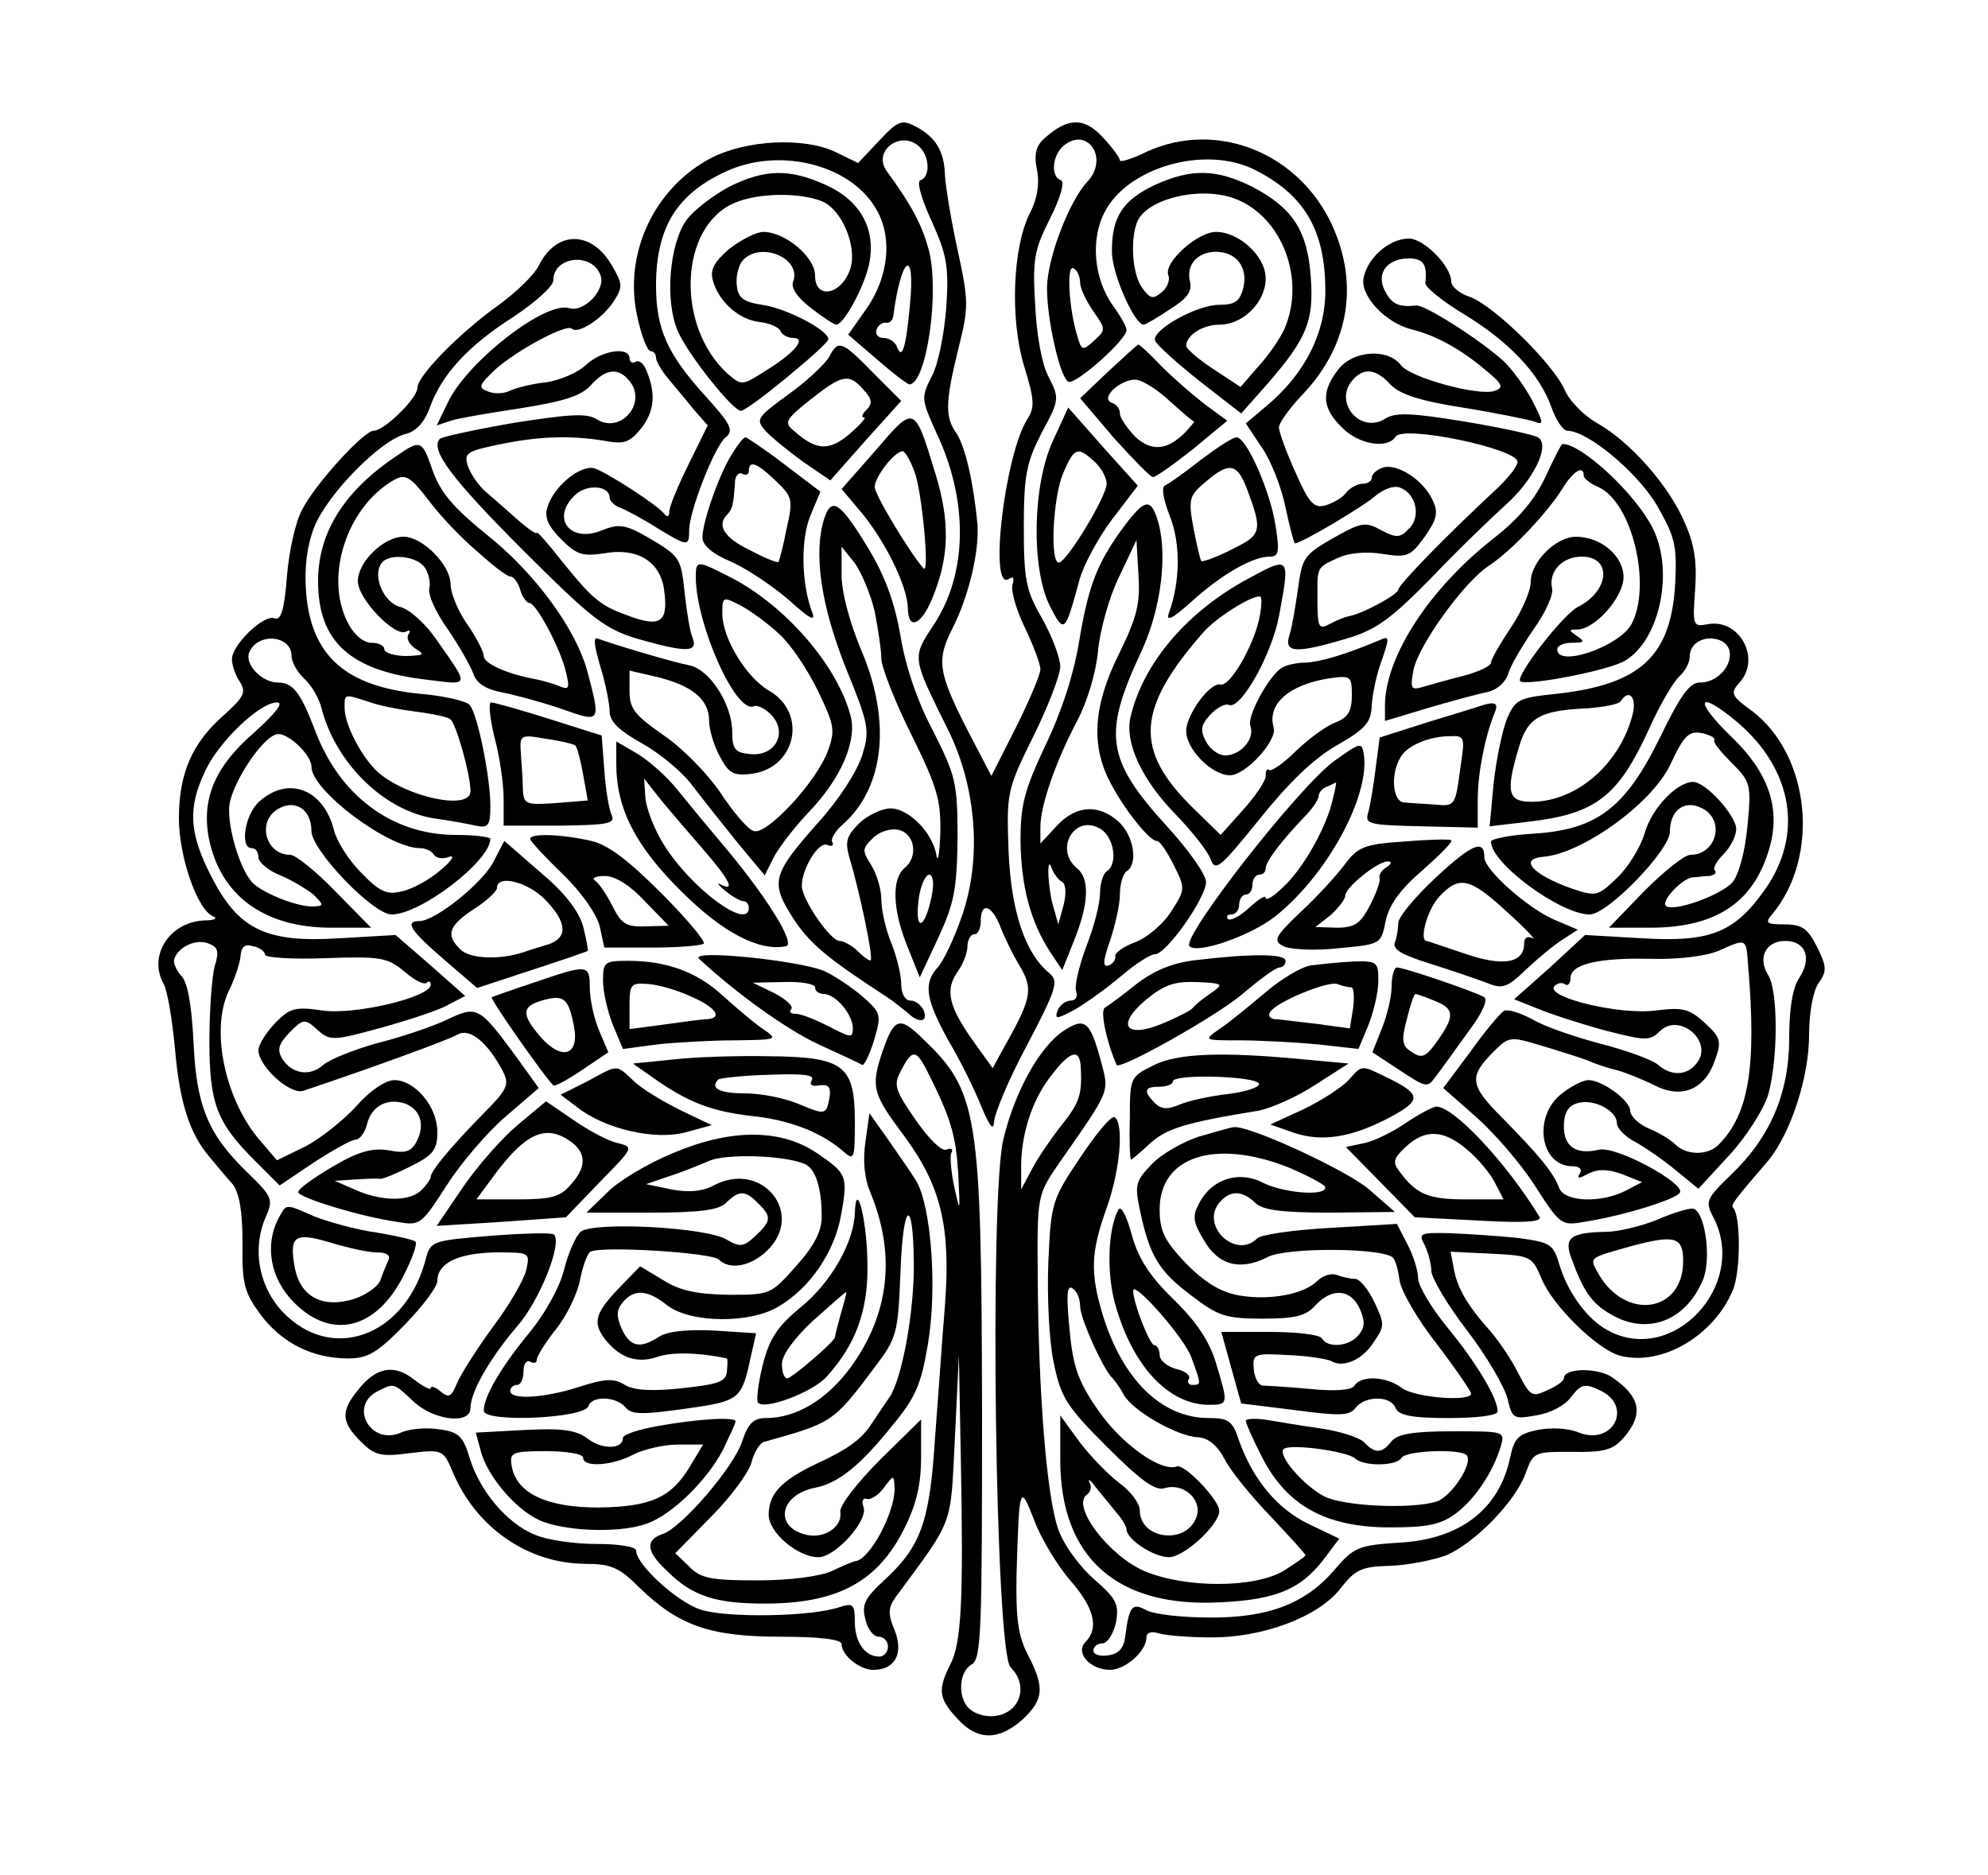<?xml version="1.0" standalone="no"?>
<!DOCTYPE svg PUBLIC "-//W3C//DTD SVG 20010904//EN"
 "http://www.w3.org/TR/2001/REC-SVG-20010904/DTD/svg10.dtd">
<svg version="1.0" xmlns="http://www.w3.org/2000/svg"
 width="300pt" height="283pt" viewBox="0 0 300 283"
 preserveAspectRatio="xMidYMid meet">
<g transform="translate(0,283) scale(0.1,-0.1)"
fill="#000000" stroke="none">
<path d="M1327 2618 l-32 -34 -35 17 c-47 22 -133 18 -186 -9 -87 -45 -134
-146 -112 -241 6 -28 15 -51 20 -51 4 0 8 -4 8 -10 0 -5 8 -19 18 -31 9 -11
27 -32 38 -46 l22 -25 -29 -59 c-16 -32 -29 -64 -29 -71 0 -8 -3 -9 -8 -3 -9
12 -81 59 -104 68 -21 7 -63 -27 -72 -59 -5 -15 2 -29 21 -48 23 -23 32 -26
65 -21 49 9 84 -12 90 -54 7 -48 -4 -58 -49 -42 -48 17 -57 25 -105 84 -21 27
-38 46 -38 43 0 -3 -12 5 -27 18 -16 14 -37 33 -49 43 -12 10 -24 28 -28 40
-6 19 -2 22 46 32 62 13 109 14 159 6 31 -6 39 -3 57 19 20 26 22 53 7 88 -4
10 -11 15 -16 12 -5 -3 -9 0 -9 5 0 19 -43 12 -66 -10 -13 -12 -40 -23 -60
-26 -20 -2 -44 -8 -53 -12 -9 -5 -24 -6 -34 -2 -16 6 -15 9 10 33 32 29 108
70 116 62 9 -9 46 15 63 41 14 22 14 26 -3 55 -31 53 -84 52 -110 -1 -7 -14
-34 -40 -60 -59 -58 -41 -123 -107 -123 -125 0 -16 -50 -65 -66 -65 -15 0 -88
-80 -108 -119 -10 -18 -20 -63 -23 -101 -4 -51 -9 -67 -19 -63 -16 6 -64 -40
-64 -62 0 -8 5 -24 12 -34 10 -16 6 -23 -24 -50 -48 -42 -68 -88 -68 -156 0
-58 28 -139 52 -148 7 -3 1 -6 -13 -6 -53 -2 -86 -53 -62 -96 6 -11 13 -55 17
-97 7 -82 22 -129 53 -165 10 -12 25 -30 34 -40 10 -13 15 -40 15 -89 -1 -63
3 -75 28 -109 32 -42 78 -65 131 -65 30 0 44 8 86 51 27 28 49 57 49 66 0 27
32 42 88 43 52 0 52 0 46 -27 -4 -16 -27 -55 -52 -88 -24 -33 -48 -71 -53 -84
-8 -19 -12 -21 -24 -11 -8 7 -15 9 -15 5 0 -3 -11 2 -25 13 -30 24 -58 19 -85
-16 -26 -32 -25 -48 4 -77 21 -21 30 -24 74 -18 50 6 51 5 65 -28 35 -84 113
-138 199 -139 40 0 52 -5 83 -36 59 -57 106 -74 213 -74 58 0 92 -4 92 -11 0
-17 27 -39 48 -39 33 0 46 25 32 60 -10 24 -10 33 1 49 90 122 83 105 90 241
l6 125 3 -160 c4 -210 1 -274 -16 -307 -19 -38 -18 -51 11 -82 30 -33 62 -33
98 -1 32 30 34 48 8 98 -15 29 -18 55 -17 120 4 138 5 138 27 82 10 -27 35
-68 54 -90 36 -41 44 -72 23 -93 -16 -16 7 -42 37 -42 23 0 55 28 55 49 0 7 7
10 19 6 10 -3 45 -6 77 -6 79 -1 164 31 197 74 22 28 31 33 75 34 28 1 66 9
85 16 43 19 103 80 119 123 12 33 13 33 70 33 49 -1 62 3 78 21 31 36 26 62
-18 92 -21 14 -72 14 -72 -2 0 -4 -11 -12 -25 -18 -23 -11 -26 -9 -44 26 -10
20 -29 48 -41 62 -35 39 -51 66 -56 95 l-5 26 62 -3 c59 -3 61 -4 75 -37 17
-42 85 -108 119 -117 63 -16 141 30 170 99 12 29 12 113 0 125 -3 4 3 12 53
70 34 41 62 126 62 190 0 34 6 66 14 78 13 18 13 25 -2 55 -14 28 -23 34 -49
34 -27 0 -30 2 -19 15 73 87 58 240 -30 307 -32 23 -33 27 -19 43 33 36 0 97
-48 88 -22 -4 -23 -3 -19 52 3 42 -1 69 -16 102 -24 56 -82 121 -131 149 -20
11 -43 34 -50 51 -18 40 -107 127 -143 140 -16 5 -28 16 -28 23 0 23 -41 65
-64 65 -28 0 -61 -27 -68 -58 -7 -27 32 -69 72 -79 36 -9 73 -29 110 -60 28
-23 30 -28 15 -33 -24 -8 -127 20 -141 39 -20 26 -72 22 -94 -6 -27 -34 -25
-59 5 -88 25 -26 69 -33 81 -14 11 18 184 -18 184 -38 0 -7 -16 -27 -36 -45
-74 -69 -144 -141 -144 -148 0 -7 -55 -37 -75 -40 -5 -1 -18 -6 -27 -11 -19
-10 -20 -8 -20 46 0 39 0 39 31 53 17 8 44 10 68 6 37 -6 42 -3 63 26 18 26
21 36 12 55 -14 31 -55 57 -76 49 -9 -3 -16 -10 -16 -15 0 -5 -6 -9 -14 -9 -7
0 -19 -6 -25 -14 -6 -8 -21 -16 -32 -19 -16 -4 -24 4 -44 50 -14 31 -25 61
-25 68 0 7 16 29 36 50 72 76 86 172 40 264 -55 107 -180 151 -284 98 -18 -8
-32 -12 -32 -9 0 4 -12 20 -26 35 -28 30 -52 30 -87 -1 -14 -12 -17 -25 -12
-49 4 -21 0 -43 -10 -63 -27 -51 -31 -161 -10 -231 16 -52 17 -64 5 -82 -34
-55 -58 -259 -28 -241 7 5 9 2 6 -8 -3 -8 5 -37 18 -64 13 -27 24 -56 24 -64
0 -8 -17 -48 -37 -88 l-37 -73 -38 73 c-42 83 -45 102 -21 149 25 49 41 117
38 158 -6 63 -18 115 -31 136 -18 25 -18 46 2 128 16 63 16 72 -1 150 -10 45
-18 96 -19 112 -1 37 -14 58 -44 74 -21 11 -27 9 -55 -21z m61 -10 c15 -15 16
-45 1 -50 -6 -2 1 -27 17 -62 23 -51 26 -68 22 -130 -3 -39 -12 -86 -22 -104
-16 -32 -16 -34 7 -85 49 -103 47 -213 -4 -290 -33 -50 -33 -48 21 -157 44
-88 52 -197 21 -284 -11 -32 -27 -66 -36 -76 -22 -24 -18 -48 16 -110 18 -30
40 -75 50 -100 12 -29 18 -37 19 -24 0 12 22 65 50 117 44 84 48 96 34 108
-37 30 -58 93 -62 184 -3 88 -3 92 37 173 23 46 41 94 41 106 0 13 -12 45 -27
72 -25 43 -28 59 -28 139 0 78 4 97 27 142 27 50 27 52 10 85 -10 19 -18 64
-20 110 -4 67 -1 82 23 129 16 32 22 55 16 57 -16 5 -13 38 4 52 36 30 69 -19
36 -54 -28 -30 -61 -117 -61 -161 0 -47 19 -133 32 -141 10 -6 88 63 88 78 0
5 -9 21 -20 36 -29 40 -35 100 -13 142 35 68 152 101 226 64 76 -38 107 -92
107 -183 0 -64 -31 -125 -88 -173 l-32 -27 24 -36 c14 -20 30 -61 36 -91 6
-29 13 -54 14 -54 10 0 104 56 122 72 12 10 28 16 37 12 24 -9 32 -44 13 -62
-13 -14 -19 -14 -42 -2 -23 13 -30 12 -72 -12 -44 -25 -47 -30 -53 -75 -4 -27
-9 -59 -13 -71 -9 -27 8 -29 85 -6 45 13 67 29 129 92 41 43 91 91 111 109 43
38 69 91 50 103 -7 4 -57 15 -112 24 -80 13 -103 14 -119 4 -37 -23 -77 24
-50 57 17 21 36 19 58 -5 14 -15 45 -25 109 -35 50 -8 98 -18 108 -21 15 -6
15 -3 -3 32 -11 21 -31 48 -44 60 -37 33 -119 85 -131 83 -26 -3 -37 2 -47 22
-14 26 3 49 36 49 22 0 28 -9 25 -37 -1 -6 25 -27 58 -47 69 -42 114 -90 132
-140 7 -20 18 -36 24 -36 31 0 106 -63 135 -112 27 -47 31 -60 28 -118 -6
-110 -52 -153 -179 -167 -57 -6 -62 -8 -75 -38 -7 -18 -16 -61 -20 -97 l-6
-65 59 7 c102 12 135 38 182 141 16 36 37 71 45 78 9 8 16 21 16 31 0 20 23
32 45 24 33 -13 9 -64 -30 -64 -15 0 -29 -19 -60 -83 -52 -106 -95 -139 -190
-145 -36 -2 -65 -8 -65 -12 0 -33 105 -110 149 -110 27 0 121 97 121 125 0 33
23 49 49 35 35 -18 21 -70 -18 -70 -9 0 -40 -25 -70 -55 l-53 -55 62 0 c101 0
158 39 181 123 16 59 -3 112 -58 165 -58 56 -52 73 9 22 84 -72 100 -170 41
-253 -46 -65 -83 -79 -184 -73 l-87 5 -53 -49 -54 -48 35 -14 c19 -8 65 -23
102 -33 62 -16 68 -16 83 -1 30 29 82 -17 55 -49 -15 -19 -39 -19 -59 -1 -9 7
-47 21 -86 31 -38 10 -85 26 -103 37 -19 10 -38 16 -43 12 -5 -3 -28 -30 -50
-61 l-41 -55 50 -44 c27 -24 67 -70 88 -103 38 -59 40 -61 74 -55 59 9 139 34
145 44 9 14 -96 71 -122 65 -34 -8 -53 4 -53 35 0 20 6 31 20 35 24 8 60 -11
60 -30 0 -8 13 -21 29 -29 16 -9 43 -28 61 -43 l33 -27 46 50 c26 28 52 69 59
91 15 51 16 158 0 182 -16 26 -3 51 26 51 31 0 41 -26 21 -56 -10 -15 -15 -47
-15 -91 0 -83 -29 -150 -88 -206 -38 -37 -39 -40 -26 -65 52 -101 -61 -223
-159 -170 -31 16 -60 56 -73 97 -10 34 -13 36 -65 43 -30 3 -76 6 -102 7 -44
1 -47 0 -37 -18 5 -11 10 -28 10 -39 0 -10 24 -51 54 -90 30 -39 57 -86 61
-103 7 -30 9 -31 43 -25 21 3 44 15 53 28 15 19 20 21 43 10 51 -23 21 -84
-31 -64 -17 7 -42 8 -63 4 -29 -6 -35 -13 -41 -41 -16 -78 -75 -124 -167 -129
-63 -4 -69 -7 -99 -42 -44 -51 -101 -72 -190 -71 -40 0 -82 5 -93 11 -22 12
-26 6 -32 -40 -2 -17 -10 -26 -25 -28 -13 -2 -23 1 -23 7 0 6 6 11 14 11 7 0
16 14 20 31 5 28 1 36 -32 65 -22 19 -46 51 -55 76 -17 48 -30 200 -31 384 -1
118 0 121 29 164 83 119 79 110 66 160 -16 59 -24 65 -55 45 -37 -24 -75 -93
-92 -165 -21 -90 -12 -774 11 -796 30 -30 12 -74 -30 -74 -12 0 -26 5 -33 12
-17 17 -15 55 4 66 15 8 16 48 16 384 -1 452 -6 481 -91 562 -34 33 -42 30
-60 -23 -17 -52 -14 -62 34 -126 55 -75 70 -136 61 -255 -4 -47 -10 -137 -15
-200 -8 -127 -21 -164 -78 -216 -28 -26 -33 -36 -27 -58 3 -14 12 -26 20 -26
8 0 14 -7 14 -15 0 -8 -6 -15 -13 -15 -22 0 -37 22 -37 53 0 26 -3 28 -22 22
-43 -15 -171 -17 -211 -4 -36 12 -97 68 -97 89 0 6 -27 10 -60 10 -33 0 -75 6
-93 14 -42 17 -83 66 -98 115 -10 33 -16 40 -46 44 -19 3 -45 1 -58 -5 -45
-20 -79 39 -36 62 26 13 24 14 55 -15 31 -29 86 -35 86 -10 0 25 30 76 70 123
34 38 69 126 56 139 -3 3 -46 2 -96 -2 -86 -7 -90 -8 -97 -33 -28 -113 -134
-158 -209 -89 -41 37 -55 97 -34 148 13 29 12 32 -27 70 -59 57 -77 100 -81
198 -3 56 -9 90 -19 99 -7 8 -12 19 -10 25 6 18 33 31 52 23 14 -5 16 -12 9
-34 -4 -15 -8 -65 -8 -112 0 -96 11 -124 69 -182 l37 -37 52 35 c28 18 56 34
62 34 7 0 15 11 18 24 7 27 30 39 56 31 24 -8 32 -32 19 -57 -8 -16 -17 -19
-42 -14 -24 4 -45 -1 -84 -24 -29 -17 -53 -34 -53 -39 0 -8 93 -37 150 -45 34
-6 36 -4 74 55 21 33 61 80 89 104 l50 43 -36 50 c-54 73 -57 75 -103 53 -21
-10 -68 -26 -104 -35 -36 -10 -73 -25 -82 -33 -20 -18 -47 -14 -62 9 -8 14 -6
22 11 40 21 21 23 21 42 4 19 -17 23 -17 96 3 43 12 89 27 102 35 l25 13 -52
46 -53 46 -86 -5 c-111 -7 -152 14 -193 95 -32 63 -35 101 -9 156 20 45 83
105 109 105 11 0 -2 -16 -35 -46 -58 -50 -79 -99 -68 -158 17 -87 83 -136 185
-136 l60 0 -54 55 c-29 30 -60 55 -68 55 -38 0 -51 52 -17 70 25 14 49 -2 49
-34 0 -29 93 -126 121 -126 44 0 149 81 149 114 0 3 -23 6 -52 6 -96 0 -176
59 -213 159 -22 57 -33 71 -56 71 -23 0 -50 27 -43 45 12 31 64 27 64 -5 0 -9
9 -25 19 -34 11 -10 22 -29 26 -44 21 -83 94 -155 170 -167 22 -3 50 -8 63
-11 19 -4 22 0 22 30 0 43 -19 137 -31 152 -5 6 -39 14 -75 17 -112 11 -164
57 -172 152 -3 38 1 70 12 99 19 49 100 132 138 141 16 4 29 18 37 41 18 49
57 92 126 136 33 22 60 46 60 55 0 36 58 43 71 8 9 -22 -25 -57 -47 -50 -35
11 -149 -77 -181 -138 l-19 -39 21 7 c12 4 60 12 106 19 63 10 90 18 105 34
23 26 42 28 59 7 27 -33 -13 -80 -49 -58 -15 10 -41 8 -125 -5 -58 -10 -108
-21 -112 -24 -16 -16 18 -61 126 -169 104 -104 123 -118 172 -133 74 -21 92
-21 83 2 -4 9 -9 41 -12 69 -5 50 -8 54 -50 79 -39 23 -48 24 -74 14 -49 -21
-79 19 -40 54 18 16 51 13 51 -5 0 -5 8 -13 18 -16 9 -4 34 -17 54 -30 46 -28
48 -28 48 -3 0 28 38 126 55 140 13 10 8 20 -32 64 -56 62 -73 100 -73 165 0
87 31 138 105 172 79 37 185 12 225 -53 28 -43 22 -106 -14 -156 l-26 -37 43
-37 c23 -20 45 -37 49 -38 26 -1 47 142 29 205 -10 36 -25 65 -63 117 -22 31
23 63 50 36z m-15 -240 c-6 -64 -12 -83 -20 -60 -3 6 -11 12 -20 12 -8 0 -13
6 -10 13 2 6 9 11 14 10 5 -1 10 3 11 10 12 92 34 105 25 15z m257 35 c0 -8 9
-27 20 -43 19 -27 19 -28 1 -44 -17 -16 -19 -15 -25 6 -13 41 -17 110 -6 103
6 -3 10 -13 10 -22z m-1074 -632 c16 -6 48 -12 72 -15 24 -3 47 -8 51 -11 9
-5 31 -84 31 -109 0 -30 -97 -9 -140 29 -24 22 -50 71 -50 97 0 21 -1 21 36 9z
m1908 -18 c-19 -76 -85 -133 -153 -133 -36 0 -39 15 -19 82 13 45 32 56 103
59 25 2 48 6 51 11 12 19 24 6 18 -19z m-1994 -80 c0 -36 116 -123 164 -123 8
0 17 -4 21 -10 3 -5 13 -7 23 -3 9 3 4 -6 -13 -20 -16 -14 -43 -29 -58 -32
-23 -6 -34 -1 -62 28 -19 19 -37 48 -41 64 -15 61 -68 83 -112 44 -22 -18 -31
-71 -12 -71 6 0 10 -6 10 -14 0 -7 15 -20 33 -27 17 -7 40 -21 50 -29 16 -16
16 -17 0 -18 -23 -1 -74 19 -91 35 -19 18 -39 84 -36 117 4 34 50 104 72 108
16 3 52 -31 52 -49z m2117 40 c-3 -2 9 -17 26 -34 29 -29 30 -33 24 -96 -4
-40 -13 -73 -23 -85 -19 -20 -90 -45 -100 -35 -8 7 24 41 40 43 6 0 17 2 25 2
8 1 12 5 9 8 -4 3 2 14 13 25 10 10 19 27 19 38 0 20 -46 71 -65 71 -24 0 -62
-39 -73 -77 -6 -21 -25 -52 -42 -68 -29 -28 -32 -28 -68 -16 -59 21 -81 45
-43 48 59 5 163 80 191 138 22 47 29 53 51 48 11 -3 18 -7 16 -10z m-1078
-280 c6 -16 19 -43 30 -61 21 -36 18 -49 -28 -130 l-13 -24 -28 39 c-38 53
-44 78 -26 105 9 12 16 30 16 40 0 10 5 18 10 18 6 0 10 9 10 20 0 29 16 25
29 -7z m-1109 -44 c0 -4 41 -7 91 -5 83 3 94 1 119 -20 15 -13 30 -21 34 -17
3 3 6 2 6 -3 0 -19 -115 -46 -163 -39 -41 6 -49 4 -71 -18 -14 -15 -26 -33
-26 -42 0 -24 48 -68 68 -61 96 32 220 77 233 85 18 10 45 -12 68 -56 10 -20
7 -27 -31 -65 -46 -47 -78 -85 -78 -94 0 -3 -6 -12 -14 -20 -18 -18 -62 -17
-101 1 l-30 13 30 2 c17 1 33 2 38 1 4 -1 25 8 47 19 34 17 40 25 40 52 0 38
-34 78 -65 78 -13 0 -37 -16 -57 -39 -19 -21 -54 -49 -77 -61 l-43 -21 -24 28
c-54 61 -77 168 -49 227 9 18 17 42 18 53 1 14 6 19 19 15 10 -2 18 -8 18 -13z
m2238 -16 c13 -154 1 -224 -44 -270 -16 -17 -49 -17 -66 0 -7 7 -25 18 -40 24
-16 7 -28 19 -28 27 0 15 -42 46 -63 46 -8 0 -26 -9 -41 -21 -43 -34 -32 -109
17 -109 11 0 15 -5 11 -11 -5 -8 -1 -8 13 0 15 7 29 7 51 -1 l30 -12 -25 -13
c-37 -19 -92 -17 -100 4 -9 24 -31 50 -85 105 -51 51 -52 63 -13 102 22 22 25
22 71 8 27 -8 58 -18 69 -22 11 -5 31 -12 45 -15 14 -4 39 -14 57 -23 41 -21
76 -6 91 38 10 28 9 34 -15 56 -24 22 -33 24 -75 19 -52 -7 -163 19 -153 36 4
5 11 7 16 4 5 -4 9 1 9 9 0 21 42 31 123 29 40 -1 81 4 100 12 43 19 42 20 45
-22z m-1241 -155 c38 -75 45 -99 49 -158 3 -61 3 -62 -6 -21 -5 24 -7 48 -4
52 3 5 -1 7 -8 4 -7 -3 -27 17 -47 46 -31 45 -33 52 -21 74 16 31 22 31 37 3z
m234 0 c2 -40 -2 -52 -29 -86 -15 -19 -35 -48 -44 -65 l-17 -32 0 30 c-1 51
16 104 44 140 30 40 45 44 46 13z"/>
<path d="M1100 2548 c-24 -13 -53 -35 -64 -50 -26 -36 -33 -123 -13 -168 15
-35 83 -120 95 -120 11 0 132 100 132 108 0 14 -64 47 -100 52 -27 4 -36 10
-38 28 -2 13 2 30 8 38 26 31 90 5 77 -31 -4 -9 6 -24 27 -40 18 -14 35 -25
38 -25 11 0 41 55 49 89 12 53 -11 97 -63 121 -56 26 -94 25 -148 -2z m141
-22 c30 -13 53 -69 42 -102 -13 -39 -53 -47 -53 -10 0 28 -45 66 -78 66 -11 0
-34 -12 -52 -26 -23 -20 -29 -32 -24 -48 9 -32 40 -59 71 -62 15 -2 29 -8 31
-14 2 -5 11 -10 19 -10 21 0 2 -23 -44 -51 -33 -21 -34 -21 -55 -3 -79 72 -73
223 11 258 35 15 98 16 132 2z"/>
<path d="M1743 2551 c-49 -23 -66 -49 -65 -103 1 -33 34 -108 48 -108 2 0 20
10 39 23 26 16 34 27 31 41 -7 26 11 46 39 46 31 0 49 -24 41 -55 -5 -20 -13
-25 -36 -25 -34 0 -102 -38 -97 -54 2 -6 32 -33 67 -61 l63 -49 39 44 c60 69
71 95 66 162 -5 70 -27 104 -88 136 -54 27 -92 28 -147 3z m121 -21 c71 -27
107 -122 74 -197 -7 -15 -25 -41 -40 -57 l-26 -30 -41 27 c-23 15 -41 31 -41
35 0 16 25 32 50 32 36 0 70 34 70 70 0 33 -40 70 -75 70 -28 0 -79 -46 -72
-65 3 -7 -1 -19 -10 -26 -13 -11 -17 -10 -29 6 -15 20 -19 72 -8 100 14 35 96
55 148 35z"/>
<path d="M1251 2291 c-6 -10 -33 -36 -61 -56 -48 -35 -50 -38 -35 -55 9 -10
35 -31 57 -47 l41 -28 53 60 54 60 -42 42 c-48 49 -53 51 -67 24z m52 -49 c13
-14 14 -21 5 -30 -7 -7 -9 -12 -4 -12 4 0 -6 -11 -22 -25 -31 -26 -50 -25 -83
4 -16 13 -15 17 24 48 48 38 58 40 80 15z"/>
<path d="M1672 2269 l-42 -40 51 -60 c29 -32 55 -59 59 -59 4 0 31 19 60 42
l52 43 -34 25 c-18 14 -47 39 -65 57 -17 18 -33 33 -35 33 -2 0 -22 -19 -46
-41z m94 -45 c19 -17 35 -31 36 -30 2 1 -4 -6 -12 -15 -28 -29 -52 -31 -77 -8
-12 13 -23 28 -23 35 0 7 -5 14 -12 16 -19 7 13 36 36 35 11 -1 34 -16 52 -33z"/>
<path d="M1322 2151 l-52 -59 32 -38 c37 -46 67 -110 68 -141 0 -34 19 -28 36
12 27 64 28 118 5 192 -31 102 -31 102 -89 34z m58 -33 c11 -27 23 -154 14
-146 -18 19 -74 111 -74 123 0 15 29 53 42 54 3 1 12 -14 18 -31z"/>
<path d="M1589 2165 c-31 -67 -33 -192 -5 -249 22 -43 23 -42 45 39 6 22 28
63 49 91 l39 51 -53 59 -52 59 -23 -50z m63 -32 c10 -9 18 -24 18 -33 0 -19
-60 -118 -72 -119 -14 -1 -9 98 6 134 17 40 22 42 48 18z"/>
<path d="M1106 2147 c-19 -28 -46 -104 -46 -128 0 -12 15 -25 44 -37 24 -11
63 -37 87 -58 30 -27 40 -33 35 -19 -17 44 -18 111 -3 147 l15 36 -54 41 c-30
23 -57 41 -59 41 -3 0 -11 -10 -19 -23z m65 -43 c25 -24 26 -28 16 -72 -5 -26
-11 -48 -12 -50 -2 -2 -21 6 -44 18 -39 19 -50 38 -33 54 7 8 9 14 11 47 0 11
6 17 11 14 6 -3 10 -1 10 4 0 17 12 13 41 -15z"/>
<path d="M1812 2136 c-24 -19 -48 -36 -53 -38 -7 -2 -4 -20 6 -46 17 -42 16
-100 -1 -147 -5 -14 5 -9 34 17 45 41 92 68 118 68 14 0 15 7 9 46 -8 53 -44
134 -59 134 -6 0 -30 -16 -54 -34z m69 -42 c25 -66 23 -71 -22 -93 -23 -12
-44 -19 -46 -18 -2 2 -7 25 -12 50 -8 45 -7 49 21 72 33 28 45 25 59 -11z"/>
<path d="M600 2143 c-80 -53 -120 -116 -120 -190 0 -92 49 -136 166 -149 64
-8 63 -11 11 63 -16 23 -40 44 -53 47 -24 6 -42 45 -29 65 9 16 51 13 65 -4 6
-8 10 -22 8 -32 -3 -10 10 -38 28 -63 17 -25 34 -55 38 -66 5 -15 18 -24 44
-29 20 -4 61 -15 90 -25 59 -21 59 -21 38 58 -17 62 -76 143 -144 199 -61 49
-79 71 -92 111 -13 37 -17 38 -50 15z m120 -145 c23 -21 45 -38 50 -38 5 0 12
-9 15 -20 3 -11 10 -20 14 -20 10 0 47 -69 55 -104 6 -25 5 -28 -11 -21 -10 4
-28 9 -40 11 -40 8 -73 23 -73 34 0 6 -11 28 -25 48 -14 20 -25 47 -25 60 0
29 -42 72 -71 72 -30 0 -69 -38 -69 -67 0 -27 57 -86 73 -76 6 3 7 1 3 -5 -3
-6 2 -15 11 -21 15 -9 13 -10 -14 -11 -18 0 -33 5 -33 10 0 6 -9 10 -20 10
-11 0 -26 12 -35 30 -36 69 -2 175 70 216 17 9 24 5 51 -30 17 -23 50 -58 74
-78z"/>
<path d="M2332 2110 c-16 -34 -40 -63 -80 -94 -95 -75 -160 -175 -162 -248 l0
-26 63 19 c34 10 74 21 89 24 16 3 29 14 34 28 3 12 21 42 38 67 18 25 31 53
28 63 -5 25 16 47 45 47 46 0 42 -52 -6 -76 -23 -12 -94 -104 -87 -112 9 -8
139 17 160 32 52 33 72 136 40 199 -26 52 -107 127 -136 127 -2 0 -13 -22 -26
-50z m58 2 c0 -4 10 -12 22 -17 51 -23 81 -148 50 -207 -19 -34 -112 -66 -112
-38 0 6 10 10 23 10 18 0 19 2 7 10 -13 9 -13 10 0 10 27 0 70 49 70 79 0 32
-34 61 -72 61 -30 0 -68 -38 -68 -68 0 -13 -13 -44 -30 -69 -16 -24 -30 -48
-30 -53 0 -5 -19 -14 -42 -20 -24 -6 -52 -14 -62 -17 -17 -5 -18 -1 -13 26 8
38 77 134 115 158 33 22 87 79 110 116 16 26 32 36 32 19z"/>
<path d="M1244 2048 c-17 -52 -5 -132 32 -225 35 -86 37 -95 25 -133 -7 -23
-35 -67 -66 -101 -70 -79 -73 -90 -38 -145 25 -38 51 -60 142 -119 8 -5 21
-16 29 -22 18 -18 33 -16 26 2 -4 8 -12 15 -20 15 -8 0 -14 10 -14 25 0 14 -7
42 -15 62 -8 19 -15 49 -15 65 0 16 -7 39 -15 52 -14 22 -14 25 1 40 9 10 26
16 38 14 26 -4 33 -40 11 -58 -20 -17 -18 -64 5 -120 l18 -45 28 60 c24 52 28
73 29 150 0 85 -3 94 -37 162 -24 45 -42 99 -49 143 -9 51 -23 90 -49 133 -42
69 -55 78 -66 45z m76 -141 c5 -26 10 -58 10 -71 0 -12 20 -64 45 -114 39 -79
45 -99 44 -149 -1 -32 -4 -47 -6 -33 -6 34 -42 70 -69 70 -13 0 -34 -10 -47
-22 -20 -20 -22 -28 -15 -53 15 -49 36 -150 32 -154 -1 -2 -10 4 -19 13 -9 9
-22 16 -28 16 -14 0 -57 63 -57 83 0 26 25 67 38 62 7 -3 11 -1 8 4 -3 4 4 17
16 27 63 56 73 156 28 262 -18 43 -30 88 -30 114 l0 43 20 -25 c10 -14 24 -47
30 -73z m86 -429 c-11 -54 -27 -55 -19 0 3 17 10 32 15 32 6 0 8 -13 4 -32z"/>
<path d="M1698 2038 c-41 -55 -55 -89 -69 -173 -8 -51 -27 -109 -51 -159 -32
-68 -38 -90 -38 -145 1 -69 15 -122 45 -168 l18 -27 18 45 c22 55 24 93 4 109
-34 28 -4 81 34 60 22 -11 29 -54 11 -65 -5 -3 -10 -18 -10 -33 0 -15 -9 -51
-21 -81 -11 -30 -18 -60 -15 -67 3 -8 -1 -14 -8 -14 -8 0 -17 -7 -20 -15 -5
-14 -1 -13 27 2 17 10 49 33 70 51 20 17 43 32 50 32 17 0 77 85 77 109 0 11
-26 48 -59 84 -92 101 -97 139 -39 263 31 66 41 152 24 202 -10 30 -19 28 -48
-10z m-10 -196 c-38 -77 -42 -136 -13 -192 21 -41 61 -91 71 -89 4 0 15 -16
25 -36 18 -36 18 -37 -4 -71 -12 -19 -36 -39 -54 -46 -17 -6 -31 -16 -30 -21
1 -5 -4 -12 -10 -14 -9 -3 -9 6 2 37 8 24 15 55 15 71 0 15 5 31 10 34 18 11
11 54 -12 75 -30 27 -64 25 -93 -6 l-25 -27 0 25 c0 33 24 101 56 161 15 29
28 72 31 105 3 31 17 82 32 112 l26 55 3 -53 c3 -44 -3 -65 -30 -120z m-85
-343 c6 -4 6 -19 2 -35 l-8 -29 -7 25 c-9 29 -11 83 -3 60 3 -8 10 -18 16 -21z"/>
<path d="M1050 1958 c1 -72 60 -204 87 -194 6 3 19 -4 28 -14 24 -27 4 -62
-33 -58 -23 2 -27 8 -27 33 0 42 -34 95 -65 101 -26 5 -116 32 -137 40 -8 4
-7 -8 3 -42 8 -26 14 -57 14 -68 0 -15 15 -29 49 -48 27 -15 62 -44 77 -65 16
-21 47 -60 68 -86 l40 -48 14 28 c8 15 32 46 53 68 47 49 72 105 63 143 -19
76 -98 168 -182 211 -51 26 -52 26 -52 -1z m126 -85 c17 -15 43 -54 58 -85 25
-52 27 -60 15 -92 -17 -46 -93 -128 -112 -120 -9 3 -31 29 -50 58 -19 28 -57
67 -85 86 -43 30 -52 40 -52 66 l0 32 43 -10 c52 -13 77 -34 77 -65 0 -13 7
-38 16 -54 13 -25 20 -30 46 -27 69 7 88 92 28 126 -34 20 -70 79 -70 116 0
26 1 26 28 12 15 -8 41 -27 58 -43z"/>
<path d="M1884 1957 c-93 -50 -159 -128 -178 -209 -9 -39 17 -95 69 -148 24
-25 48 -55 52 -67 7 -19 14 -13 73 60 44 55 82 92 117 112 44 25 52 35 53 60
1 17 7 47 15 68 12 35 12 38 -3 31 -52 -22 -90 -33 -112 -34 -14 0 -30 -4 -36
-8 -20 -13 -53 -74 -47 -88 7 -19 -15 -44 -38 -44 -10 0 -23 9 -29 21 -9 16
-8 25 6 40 10 11 23 18 29 15 18 -6 64 76 75 134 17 91 17 91 -46 57z m16 -62
c-10 -43 -44 -101 -58 -98 -16 4 -52 -46 -52 -70 0 -28 39 -67 66 -67 24 0 72
53 66 72 -10 35 22 64 82 74 35 5 36 4 36 -26 0 -23 -6 -33 -24 -40 -14 -5
-40 -24 -60 -43 -19 -19 -38 -32 -41 -29 -3 3 -5 -1 -5 -9 0 -8 -16 -31 -34
-51 l-34 -38 -41 40 c-90 88 -87 150 16 267 19 21 69 53 84 53 4 0 3 -16 -1
-35z"/>
<path d="M746 1718 c8 -29 14 -71 14 -93 l0 -41 85 0 c72 1 84 3 78 16 -4 8
-9 39 -11 67 l-4 53 -79 25 c-44 14 -84 25 -88 25 -4 0 -2 -23 5 -52z m122
-13 c3 -2 8 -22 12 -44 l7 -39 -49 -4 c-45 -3 -48 -2 -49 22 0 14 -2 38 -3 53
-2 28 -1 29 38 22 22 -3 42 -8 44 -10z"/>
<path d="M2235 1765 c-5 -2 -42 -13 -81 -25 l-72 -23 -6 -46 c-3 -25 -8 -55
-11 -66 -6 -19 -1 -20 80 -22 l85 -2 0 42 c0 41 11 95 25 130 7 16 2 19 -20
12z m-31 -92 c-8 -61 -8 -60 -41 -57 -15 1 -35 2 -44 3 -18 1 -21 44 -5 69 10
17 43 31 74 31 22 1 23 -1 16 -46z"/>
<path d="M930 1677 c0 -67 29 -124 98 -192 63 -63 118 -91 158 -83 16 3 -31
78 -100 159 -17 20 -45 54 -62 75 -17 22 -46 47 -63 57 l-31 18 0 -34z m133
-131 c38 -44 47 -62 25 -51 -7 4 -4 -1 6 -9 11 -9 23 -16 28 -16 4 0 8 -4 8
-10 0 -35 -87 29 -128 95 -14 22 -26 53 -28 70 l-2 30 26 -33 c15 -18 44 -52
65 -76z"/>
<path d="M2014 1682 c-54 -39 -232 -267 -219 -280 12 -12 90 15 128 44 78 61
145 182 135 246 -3 18 -5 18 -44 -10z m-3 -59 c-9 -41 -45 -105 -75 -132 -14
-14 -26 -21 -26 -16 0 5 -11 -2 -25 -15 -14 -13 -28 -20 -32 -17 -3 4 -1 7 5
7 7 0 12 7 12 15 0 8 5 15 10 15 6 0 10 7 10 15 0 8 5 15 10 15 6 0 10 4 10
10 0 10 26 44 63 82 9 10 17 22 17 27 0 5 6 12 13 14 6 3 13 6 13 6 1 1 -1
-11 -5 -26z"/>
<path d="M800 1564 c0 -3 22 -27 49 -53 29 -28 51 -60 56 -79 l7 -32 72 0 c40
0 75 3 78 6 3 3 -25 37 -64 76 -50 50 -80 73 -106 79 -43 10 -92 12 -92 3z
m173 -94 l36 -37 -34 -1 c-30 -1 -37 3 -51 31 -9 18 -21 35 -26 38 -6 4 1 7
15 7 15 0 38 -14 60 -38z"/>
<path d="M2118 1560 c-59 -4 -69 -8 -89 -35 -12 -16 -42 -49 -67 -72 -39 -37
-41 -43 -25 -51 10 -5 47 -7 83 -3 64 6 64 6 71 41 5 24 22 48 56 77 26 23 46
43 43 45 -3 2 -35 1 -72 -2z m-26 -39 c-7 -4 -12 -12 -10 -17 1 -5 -6 -24 -15
-41 -14 -27 -23 -33 -50 -33 l-32 1 23 18 c12 11 22 24 22 29 0 13 49 52 64
52 7 0 6 -4 -2 -9z"/>
<path d="M745 1530 c-16 -32 -88 -90 -112 -90 -23 0 -14 -14 37 -58 l50 -43
82 27 c46 15 84 28 85 29 1 0 -2 17 -7 37 -7 24 -28 51 -65 82 l-54 47 -16
-31z m78 -58 c33 -34 34 -57 5 -67 -13 -4 -30 -9 -38 -12 -36 -12 -81 -10 -95
4 -23 22 -18 36 20 61 19 12 35 27 35 32 0 21 47 9 73 -18z"/>
<path d="M2167 1506 c-31 -29 -57 -60 -57 -69 0 -8 -2 -22 -5 -29 -4 -11 11
-19 52 -32 32 -10 70 -23 86 -29 24 -10 31 -8 60 20 17 16 42 37 55 45 l23 15
-33 14 c-40 16 -108 76 -108 95 0 28 -18 21 -73 -30z m108 -53 c28 -25 44 -43
38 -39 -8 4 -13 1 -13 -8 0 -30 -33 -35 -90 -15 -30 10 -56 19 -57 19 -12 0 1
48 19 67 30 32 46 29 103 -24z"/>
<path d="M1055 1383 c56 -52 131 -106 180 -129 33 -15 63 -29 66 -31 3 -2 11
15 18 37 11 38 11 41 -16 65 -15 13 -41 31 -58 39 -34 16 -206 34 -190 19z
m175 -43 c0 -6 6 -10 13 -10 18 0 44 -31 44 -52 0 -15 -4 -14 -36 3 -20 10
-42 19 -50 19 -8 0 -11 3 -7 7 4 4 -8 15 -25 24 l-33 16 47 1 c26 1 47 -3 47
-8z"/>
<path d="M1804 1381 c-35 -4 -63 -16 -89 -36 -21 -17 -43 -33 -48 -36 -7 -5 3
-52 18 -86 4 -9 153 75 190 107 26 22 50 40 56 40 5 0 9 5 9 10 0 11 -53 11
-136 1z m23 -50 c-12 -8 -24 -18 -27 -22 -3 -4 -23 -14 -44 -23 -57 -24 -73
-4 -27 35 28 23 43 28 77 27 41 -2 41 -3 21 -17z"/>
<path d="M910 1350 c0 -17 7 -47 15 -67 l15 -36 53 7 c28 3 81 6 117 6 64 1
65 1 40 18 -13 9 -40 32 -60 50 -38 35 -84 52 -142 52 -36 0 -38 -2 -38 -30z
m133 -24 c37 -16 48 -32 25 -34 -7 0 -37 -4 -65 -8 l-53 -7 0 35 c0 33 2 35
28 33 15 -1 44 -9 65 -19z"/>
<path d="M1978 1373 c-14 -2 -46 -21 -70 -42 -24 -20 -54 -45 -68 -54 -24 -17
-24 -17 31 -17 31 0 84 -3 117 -6 l62 -7 15 36 c8 20 15 50 15 67 0 28 -2 30
-37 29 -21 -1 -50 -4 -65 -6z m61 -33 c4 0 5 -14 3 -31 l-5 -31 -51 7 c-28 3
-56 7 -63 7 -7 1 -10 6 -6 11 9 15 87 47 101 42 8 -3 17 -5 21 -5z"/>
<path d="M805 1347 c-33 -11 -61 -21 -63 -22 -3 -2 78 -118 93 -133 2 -2 21 8
43 23 l40 27 -14 33 c-8 19 -14 48 -14 65 0 35 -3 35 -85 7z m61 -65 c9 -45
-18 -54 -51 -16 -29 34 -28 46 6 55 30 8 37 2 45 -39z"/>
<path d="M2100 1341 c0 -16 -7 -44 -15 -64 l-14 -35 41 -27 c41 -27 42 -27 55
-9 8 10 29 40 48 66 20 26 31 49 25 53 -13 8 -121 45 -132 45 -4 0 -8 -13 -8
-29z m64 -21 c31 -12 32 -23 5 -61 -17 -24 -23 -27 -38 -17 -15 9 -17 17 -8
50 5 21 11 38 13 38 1 0 14 -4 28 -10z"/>
<path d="M1015 1231 l-60 -6 30 -21 c52 -37 88 -51 148 -58 59 -6 107 -25 140
-54 16 -14 17 -11 17 45 0 85 -16 98 -129 99 -47 1 -113 -1 -146 -5z m210 -31
c-4 -7 0 -10 11 -8 14 2 18 -2 16 -17 -5 -28 -6 -28 -47 -11 -21 9 -57 16 -81
16 -39 0 -53 8 -40 21 3 2 37 6 76 7 52 2 70 0 65 -8z"/>
<path d="M1740 1222 c-34 -17 -35 -18 -35 -79 -1 -35 0 -63 2 -63 1 0 14 11
28 24 25 23 54 32 165 50 19 4 58 21 85 39 l50 32 -65 6 c-124 12 -193 10
-230 -9z m160 -28 c0 -5 -21 -12 -47 -15 -26 -3 -59 -10 -73 -16 -19 -8 -28
-7 -38 3 -17 18 -15 24 8 24 11 0 20 4 20 8 0 12 130 8 130 -4z"/>
<path d="M886 1198 l-40 -20 25 -19 c42 -33 117 -50 163 -38 l40 11 -48 23
c-26 13 -58 32 -70 44 -27 25 -22 25 -70 -1z"/>
<path d="M2035 1200 c-10 -11 -41 -31 -68 -44 l-50 -23 37 -13 c41 -13 83 -7
138 21 52 27 54 36 9 59 -49 24 -44 24 -66 0z"/>
<path d="M782 1133 c-24 -20 -61 -62 -83 -94 l-40 -59 97 6 98 7 51 53 c51 52
52 53 27 59 -14 3 -44 19 -67 35 l-41 28 -42 -35z m81 -27 c22 -17 22 -38 -2
-64 -15 -18 -29 -22 -80 -22 l-62 0 28 38 c48 64 78 76 116 48z"/>
<path d="M2121 1135 c-19 -13 -47 -27 -62 -30 l-28 -6 52 -53 52 -53 97 -5
c70 -4 96 -2 91 6 -51 83 -130 167 -156 166 -6 -1 -27 -12 -46 -25z m93 -40
c16 -13 35 -36 42 -50 l13 -25 -58 0 c-56 0 -74 8 -99 42 -11 14 -9 20 9 37
30 28 58 26 93 -4z"/>
<path d="M1306 1107 c-4 -28 -2 -55 8 -78 38 -93 28 -182 -30 -262 -36 -49
-82 -77 -128 -77 -19 0 -27 -8 -36 -35 -13 -40 -92 -131 -120 -140 -27 -9 -25
-27 8 -57 37 -37 73 -48 146 -48 110 0 171 33 211 114 18 36 25 66 25 107 l0
57 -62 -61 c-34 -34 -61 -69 -60 -78 4 -23 -24 -42 -52 -35 -49 12 -39 61 15
71 34 7 67 33 115 93 35 42 44 62 54 122 15 86 5 212 -18 249 -9 14 -29 43
-43 63 l-27 38 -6 -43z m73 -182 c1 -74 -18 -177 -37 -204 -9 -13 -21 -31 -27
-40 -15 -23 -35 -38 -85 -61 -52 -25 -70 -45 -70 -76 0 -27 44 -64 75 -64 26
0 76 56 68 76 -3 8 -1 14 5 12 6 -2 18 6 26 17 15 20 15 20 16 -2 0 -36 -37
-106 -59 -109 -3 0 -19 -7 -36 -15 -18 -8 -63 -14 -112 -14 -70 0 -86 3 -103
21 l-21 20 54 55 c30 30 57 67 61 82 4 15 12 29 19 31 103 29 104 29 165 110
36 48 37 51 41 150 4 103 19 111 20 11z"/>
<path d="M1630 1083 c-43 -64 -44 -69 -48 -158 -2 -50 1 -118 8 -151 11 -53
19 -66 80 -127 51 -51 73 -67 87 -63 28 9 57 -16 49 -42 -14 -44 -86 -36 -86
9 0 10 -14 29 -31 41 -17 13 -44 41 -60 62 l-29 40 0 -67 c0 -148 86 -224 243
-215 83 4 120 20 154 64 l24 32 -46 22 c-48 23 -85 68 -106 128 -9 28 -16 32
-45 32 -71 0 -130 58 -160 156 -19 63 -18 94 6 161 21 59 26 128 12 137 -5 3
-28 -25 -52 -61z m0 -224 c0 -19 36 -98 49 -109 3 -3 11 -14 17 -25 13 -24 81
-63 112 -64 15 -1 29 -12 40 -33 9 -18 41 -57 70 -87 28 -30 52 -56 52 -58 0
-2 -15 -12 -32 -23 -44 -27 -149 -27 -211 -1 -55 24 -112 100 -86 116 5 4 7
12 3 18 -3 7 2 3 10 -8 9 -11 23 -28 31 -38 8 -9 15 -21 15 -25 0 -15 41 -42
64 -42 23 0 76 49 76 70 0 16 -52 71 -64 67 -24 -9 -84 34 -119 85 -30 43 -38
66 -43 122 -5 51 -4 67 4 62 7 -4 12 -16 12 -27z"/>
<path d="M1810 1115 c-25 -8 -58 -27 -72 -42 -25 -26 -26 -31 -17 -73 14 -65
28 -89 78 -126 39 -30 51 -34 106 -34 49 0 66 4 80 20 25 27 53 25 67 -5 8
-19 8 -28 -2 -40 -14 -17 -46 -20 -55 -5 -3 6 -39 10 -79 10 l-73 0 15 -54 15
-54 81 -10 c68 -9 83 -9 92 4 15 18 53 18 60 -1 5 -11 24 -15 80 -15 45 0 74
4 74 10 0 20 -31 72 -76 127 -24 29 -44 63 -44 74 0 11 -7 34 -16 51 l-16 31
-100 -6 c-55 -3 -105 -10 -111 -16 -32 -32 -86 19 -57 54 16 19 34 19 54 0 11
-11 38 -15 113 -15 l98 1 -39 34 c-32 28 -181 97 -204 94 -4 0 -27 -7 -52 -14z
m135 -47 c30 -13 55 -26 55 -30 0 -14 -64 -8 -94 7 -36 19 -77 6 -96 -30 -11
-20 -10 -29 7 -57 22 -38 55 -46 96 -25 29 15 174 14 189 -1 4 -4 8 -19 10
-34 2 -16 27 -59 56 -96 29 -38 52 -72 52 -75 0 -13 -85 -6 -104 8 -23 18 -62
20 -72 4 -4 -7 -28 -9 -68 -5 -33 3 -66 5 -71 5 -6 1 -12 12 -13 25 -2 23 1
24 52 21 30 -1 59 -6 65 -9 18 -11 48 2 65 30 16 23 15 27 0 59 -9 19 -22 35
-29 35 -7 0 -20 3 -28 6 -8 3 -21 -1 -29 -9 -20 -20 -71 -30 -118 -22 -28 5
-51 19 -80 48 -33 35 -40 49 -40 82 0 80 84 107 195 63z"/>
<path d="M1016 1090 c-39 -16 -84 -43 -100 -60 l-31 -30 98 0 c74 0 102 4 113
15 19 19 29 19 48 -1 21 -20 20 -27 -5 -50 -17 -16 -23 -16 -42 -5 -29 19
-202 28 -221 12 -7 -6 -19 -33 -25 -58 -7 -27 -29 -66 -52 -94 -42 -51 -69
-96 -69 -118 0 -18 151 -12 158 7 5 16 42 15 56 -2 9 -11 25 -11 90 -2 84 12
85 13 100 83 l7 31 -63 4 c-41 2 -70 -1 -83 -9 -29 -19 -44 -16 -57 12 -8 19
-8 28 2 40 17 20 37 19 67 -5 35 -27 126 -28 169 -1 47 28 83 82 93 136 11 60
9 64 -35 94 -55 38 -131 38 -218 1z m197 -16 c17 -6 27 -35 27 -80 0 -22 -11
-44 -39 -75 -38 -43 -39 -43 -102 -43 -47 1 -73 6 -98 22 l-35 21 -33 -34
c-35 -37 -39 -51 -20 -76 22 -28 48 -37 78 -27 22 8 63 7 106 -2 1 0 1 -9 0
-19 -1 -16 -12 -20 -68 -26 -46 -5 -73 -3 -86 5 -16 10 -29 10 -69 -3 -53 -17
-104 -20 -104 -6 0 5 5 9 10 9 6 0 10 9 10 21 0 11 5 17 10 14 6 -3 10 -2 10
3 0 5 13 26 29 46 16 20 32 53 36 73 4 21 11 41 16 44 15 9 183 -1 194 -12 16
-16 48 -10 72 13 59 56 -7 138 -80 99 -17 -9 -37 -11 -64 -6 l-38 8 35 12 c19
6 46 17 60 23 24 11 110 9 143 -4z"/>
<path d="M1290 1000 c-1 -44 -36 -106 -82 -143 -35 -29 -47 -47 -57 -87 -7
-28 -10 -54 -7 -57 11 -11 82 16 103 39 44 48 63 100 62 168 0 66 -17 134 -19
80z m-21 -152 c-5 -18 -9 -34 -9 -36 0 -6 -65 -62 -72 -62 -5 0 -8 10 -8 22 0
13 19 39 47 65 26 23 48 43 50 43 1 0 -3 -15 -8 -32z"/>
<path d="M420 991 c-21 -41 -12 -91 24 -127 57 -57 124 -40 165 41 13 25 21
48 18 51 -2 3 -29 9 -59 14 -30 4 -72 16 -93 24 -46 20 -42 20 -55 -3z m148
-51 c15 0 22 -4 18 -12 -3 -7 -9 -21 -12 -30 -3 -9 -21 -22 -39 -28 -47 -15
-81 2 -90 46 -9 49 -1 55 53 39 26 -8 58 -15 70 -15z"/>
<path d="M1688 1005 c-16 -28 -19 -98 -4 -147 26 -90 79 -147 139 -148 31 0
31 0 12 63 -10 33 -29 62 -64 96 -35 34 -53 61 -63 97 -7 27 -16 45 -20 39z
m110 -224 c15 -41 15 -41 1 -41 -5 0 -8 4 -5 9 3 5 -5 12 -19 15 -14 4 -25 13
-25 21 0 8 -4 15 -8 15 -7 0 -32 64 -32 82 0 17 79 -73 88 -101z"/>
<path d="M2500 989 c-25 -10 -59 -18 -77 -18 -53 -1 -63 -9 -52 -39 18 -50 31
-69 59 -85 55 -33 114 -11 140 52 13 32 3 103 -15 107 -6 1 -30 -6 -55 -17z
m40 -62 c0 -78 -87 -91 -128 -19 -14 25 -15 23 48 41 67 18 80 15 80 -22z"/>
<path d="M993 678 c-29 -5 -53 -13 -53 -18 0 -17 -30 -18 -52 -2 -18 14 -39
17 -96 14 l-74 -4 7 -26 c10 -41 58 -96 96 -109 43 -15 119 -16 156 -2 38 14
90 65 114 111 10 21 19 40 19 43 0 7 -56 4 -117 -7z m50 -58 c-29 -50 -60 -64
-140 -65 -79 0 -125 22 -131 64 -3 19 1 21 52 21 31 0 56 -4 56 -10 0 -15 44
-12 76 5 16 8 46 15 67 15 l38 0 -18 -30z"/>
<path d="M1880 686 c0 -4 11 -29 25 -56 37 -72 96 -105 192 -105 57 0 77 4
100 21 29 22 56 62 68 102 6 22 5 22 -73 22 -59 0 -83 -4 -92 -15 -15 -19 -25
-19 -42 -1 -8 7 -36 16 -63 20 -28 4 -65 10 -82 13 -18 3 -33 2 -33 -1z m165
-57 c12 -12 62 -12 70 1 7 11 88 14 98 4 11 -11 -22 -62 -45 -70 -39 -12 -142
-7 -170 8 -32 17 -70 62 -61 71 8 9 96 -3 108 -14z"/>
</g>
</svg>
